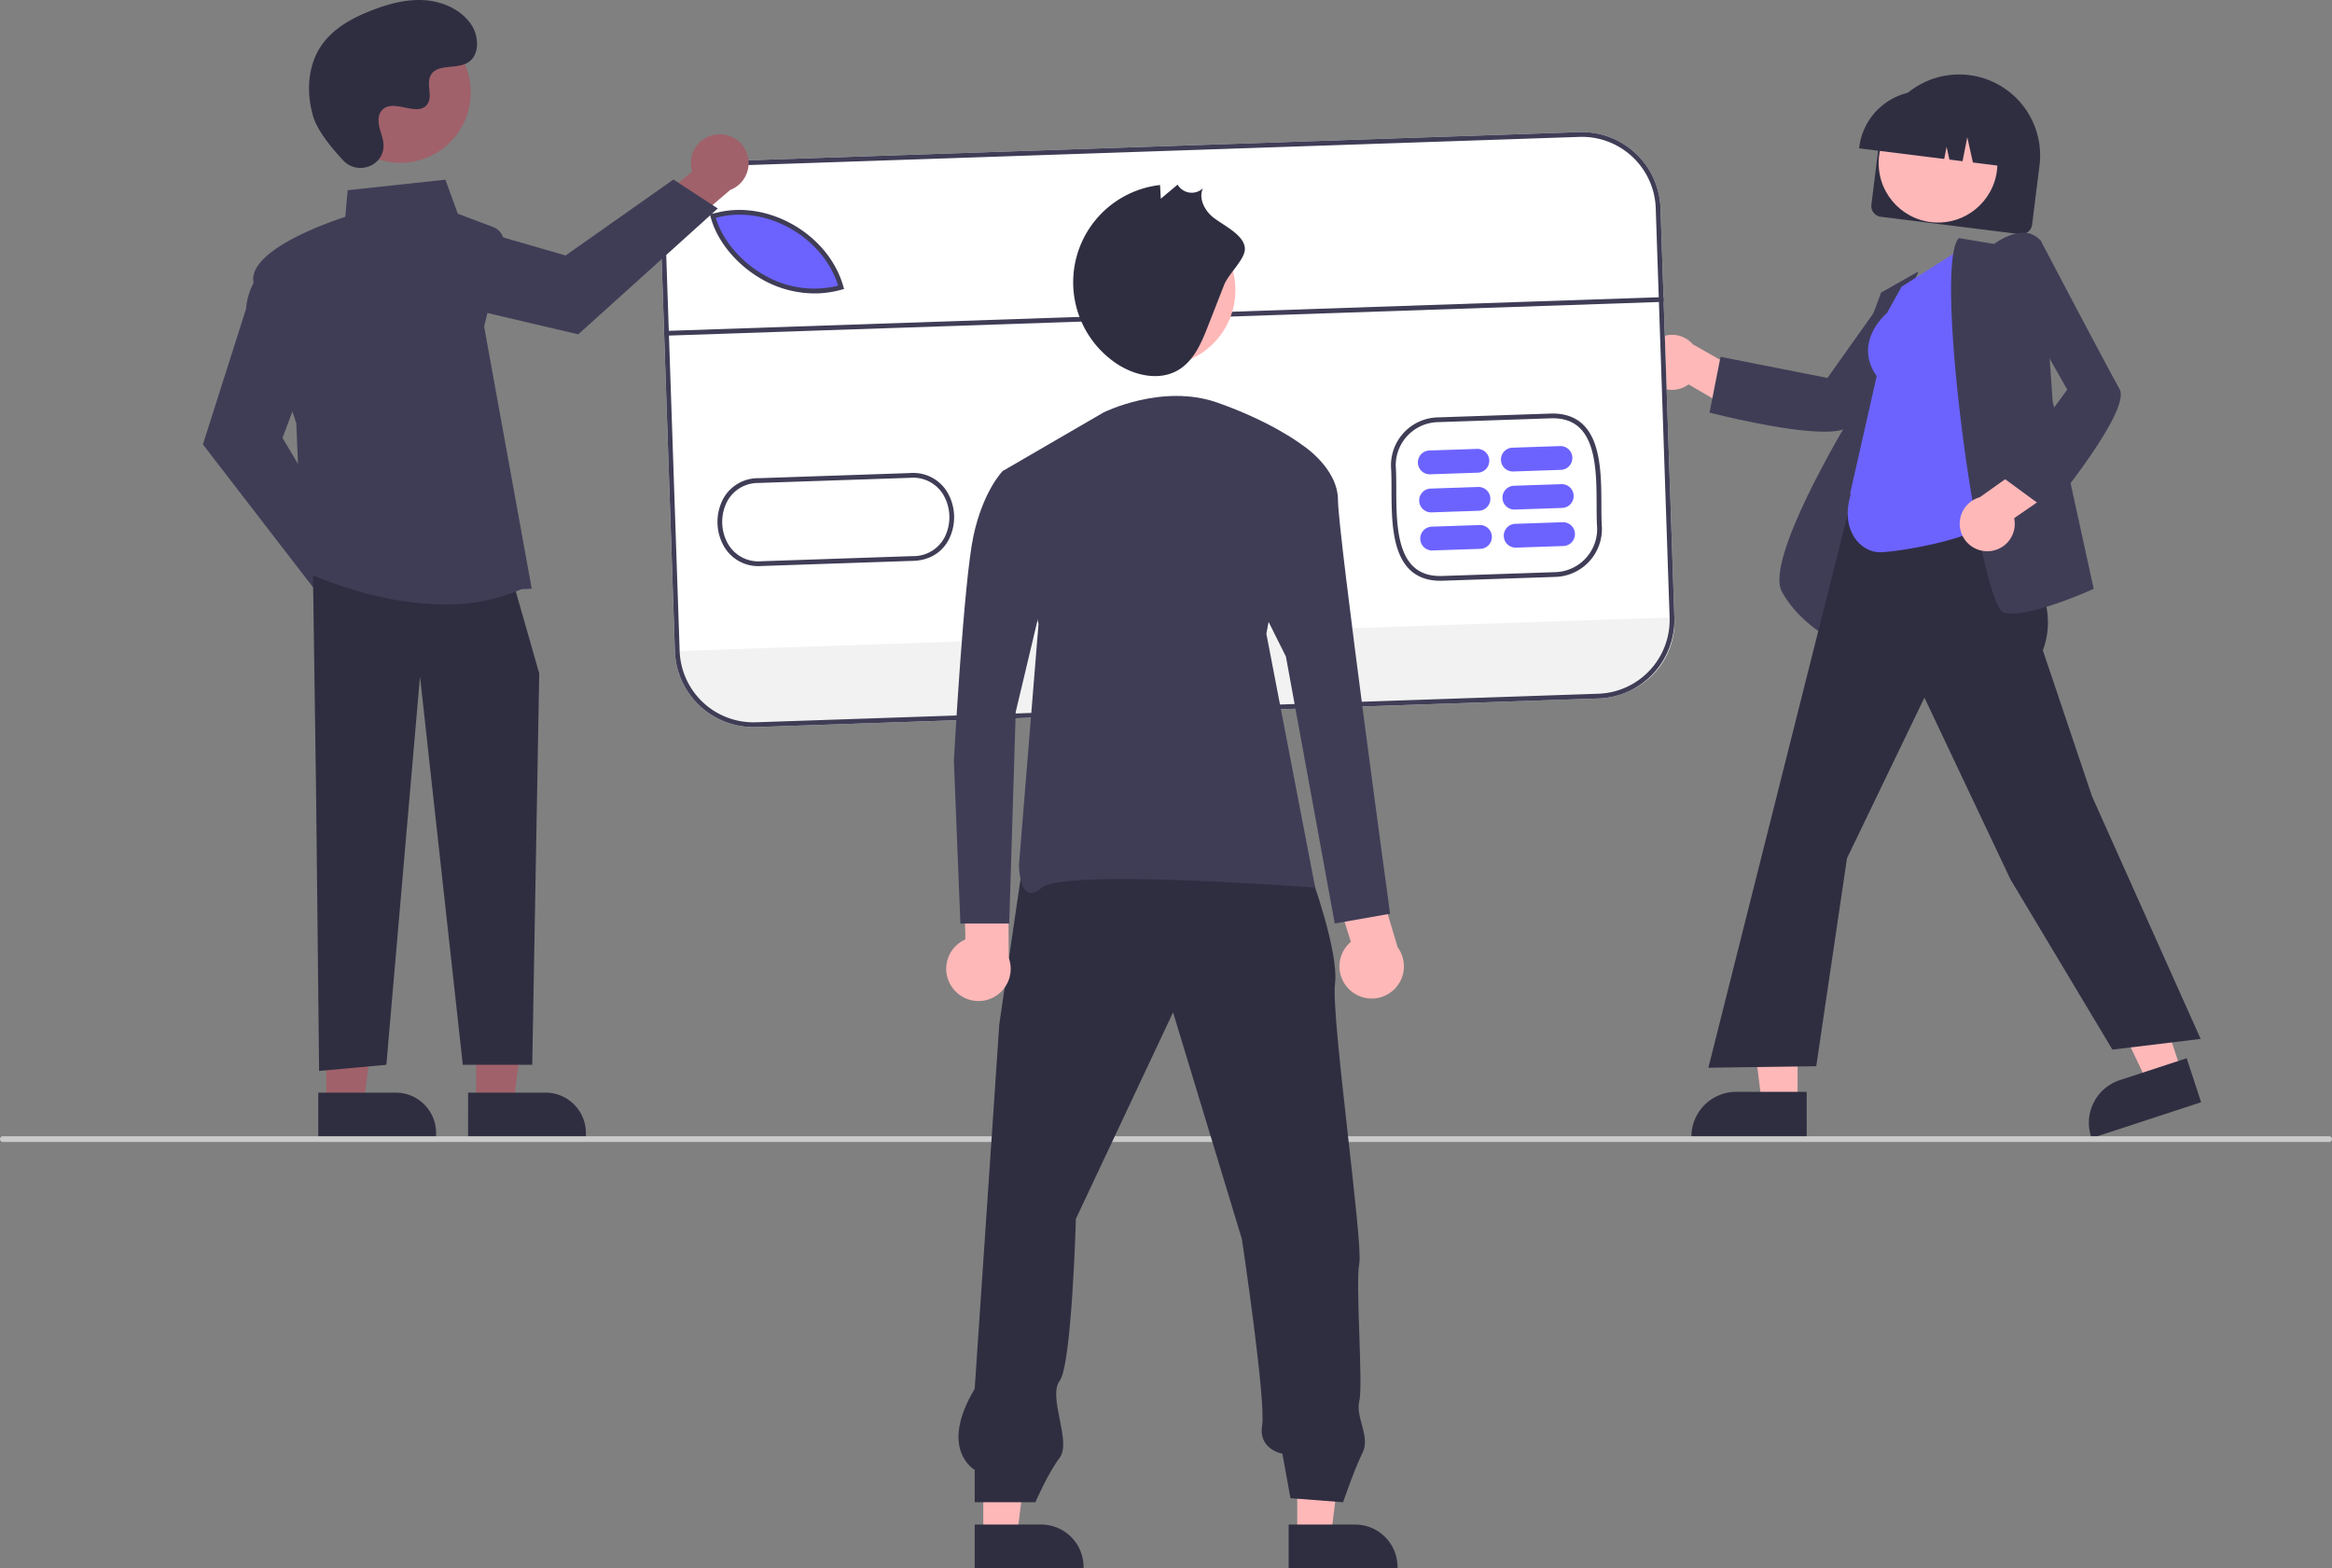 <svg xmlns="http://www.w3.org/2000/svg" width="1584" height="1065.291" viewBox="0 0 1584 1065.291">
  <rect x="0" y="0" width="1584" height="1065.291" fill="#808080" stroke="none"/>
  <defs>
    <style>
      .cls-1 {
        fill: #2f2e41;
      }

      .cls-2 {
        fill: #ffb8b8;
      }

      .cls-3 {
        fill: #3f3d56;
      }

      .cls-4 {
        fill: #6c63ff;
      }

      .cls-5 {
        fill: #fff;
      }

      .cls-6 {
        fill: #f2f2f2;
      }

      .cls-7 {
        fill: #a0616a;
      }

      .cls-8 {
        fill: #cacaca;
      }
    </style>
  </defs>
  <g id="svg" transform="translate(0 0)">
    <path id="Path_121" data-name="Path 121" class="cls-1" d="M846.857,290.338l5.082-40.733A55.006,55.006,0,0,1,961.1,263.224l-5.082,40.733a7.4,7.4,0,0,1-8.247,6.417l-94.5-11.79A7.4,7.4,0,0,1,846.857,290.338Z" transform="translate(424.283 -151.327)"/>
    <circle id="Ellipse_25" data-name="Ellipse 25" class="cls-2" cx="40.328" cy="40.328" r="40.328" transform="translate(1276.079 70.507)"/>
    <path id="Path_122" data-name="Path 122" class="cls-1" d="M842.635,245.568a43.561,43.561,0,0,1,48.564-37.79l8.147,1.016a43.561,43.561,0,0,1,37.79,48.564l-.1.815-17.217-2.148L916,238.849l-3.226,16.3-8.9-1.11-1.928-8.666-1.628,8.222-57.785-7.209Z" transform="translate(420.267 -145.642)"/>
    <path id="Path_123" data-name="Path 123" class="cls-2" d="M769.553,320.03a18.577,18.577,0,0,0,27.761,6.384l36.629,21.457,18.468-19.079-52.152-29.575a18.677,18.677,0,0,0-30.705,20.813Z" transform="translate(349.611 -65.337)"/>
    <path id="Path_124" data-name="Path 124" class="cls-3" d="M868.214,373.552c-27.018,0-74.562-12.1-77.195-12.771l-.832-.213,7.483-37.886,72.619,14.343,39.451-55.555,45.293-4.6-1.264,1.664c-.589.775-58.975,77.634-68.061,90.527C883.415,372.311,876.866,373.552,868.214,373.552Z" transform="translate(371 -80.303)"/>
    <path id="Path_125" data-name="Path 125" class="cls-3" d="M852.446,521.665l-1.081-.516c-.23-.11-23.185-11.276-35.075-33.073-11.833-21.694,43.56-113.722,47.436-120.107l.056-29.226,19.927-53.8,25.413-14.364L887.3,321.489Z" transform="translate(394.01 -86.221)"/>
    <path id="Path_126" data-name="Path 126" class="cls-2" d="M646.377,431.558l-24.288,0-11.554-93.681,35.846,0Z" transform="translate(574.621 318)"/>
    <path id="Path_127" data-name="Path 127" class="cls-1" d="M862.161,589.132l-78.314,0v-.991a30.483,30.483,0,0,1,30.48-30.482h0l47.832,0Z" transform="translate(365.032 183.97)"/>
    <path id="Path_128" data-name="Path 128" class="cls-2" d="M794.05,418.334,770.969,425.9,730.818,340.47l34.066-11.16Z" transform="translate(687.829 309.939)"/>
    <path id="Path_129" data-name="Path 129" class="cls-1" d="M999.172,575.811,924.75,600.195l-.308-.941A30.484,30.484,0,0,1,943.917,560.8h0L989.373,545.9Z" transform="translate(495.924 172.907)"/>
    <path id="Path_130" data-name="Path 130" class="cls-1" d="M1064.234,753.5,995,637.913,936.548,514.419l-52.6,109.087L863.057,764.791l-73.275,1.018.289-1.146L902.2,319.109l87.821,13.12-4,57.969,2.381,3.386c19.839,28.183,40.351,57.321,28.586,88.732l33.351,99.029,73.825,164.894Z" transform="translate(370.619 -40.545)"/>
    <path id="Path_131" data-name="Path 131" class="cls-4" d="M860.324,469.794c-12.726,0-27.244-14.53-19.712-39.338l-.488-.353,18.091-79.931c-15.788-22.579,5.028-41.214,6.978-42.879l9.936-17.885,43.841-27.8,22.182,184.306-.328.314C924.8,461.554,871,469.794,860.324,469.794Z" transform="translate(416.511 -94.667)"/>
    <path id="Path_132" data-name="Path 132" class="cls-3" d="M916.071,515.679a21.581,21.581,0,0,1-5.179-.548c-1.7-.428-4.465-2.6-8.73-16.487-16.957-55.211-36.978-221.333-22.433-237.59l.333-.372,23.882,3.98c1.985-1.465,12.4-8.737,22.016-7.473a14.589,14.589,0,0,1,9.983,5.9l.165.216,7.608,108.24L971.59,498.924l-.668.3C969.3,499.965,934.5,515.679,916.071,515.679Z" transform="translate(450.55 -98.962)"/>
    <path id="Path_133" data-name="Path 133" class="cls-2" d="M897.16,403.07a18.577,18.577,0,0,0,17.55-22.437l34.961-24.079-9.451-24.816-48.894,34.7a18.677,18.677,0,0,0,5.835,36.633Z" transform="translate(453.4 -28.659)"/>
    <path id="Path_134" data-name="Path 134" class="cls-3" d="M923.95,444.053l-31.141-22.837,43.774-59.691-33.592-59.28,15.029-42.976.971,1.851c.452.862,45.313,86.323,53.139,100.018,8.142,14.246-45.353,79.482-47.634,82.251Z" transform="translate(467.585 -96.865)"/>
    <path id="Path_135" data-name="Path 135" class="cls-5" d="M1060.095,606.561l-572.206,19.4a53.433,53.433,0,0,1-55.149-51.533L423.315,296.4a53.432,53.432,0,0,1,51.532-55.149l572.206-19.4a53.432,53.432,0,0,1,55.149,51.533l9.424,278.021A53.432,53.432,0,0,1,1060.095,606.561Z" transform="translate(25.681 -132.104)"/>
    <path id="Path_136" data-name="Path 136" class="cls-6" d="M1106.1,391.614l.05,1.471a50.97,50.97,0,0,1-49.223,52.66L481.864,465.237A50.967,50.967,0,0,1,429.2,416.03l-.05-1.471Z" transform="translate(31.205 27.695)"/>
    <path id="Path_137" data-name="Path 137" class="cls-4" d="M529.121,301.149c-41.21,11.673-79.6-19.035-87.119-48.475l2.876-.615C479.642,243.129,519.591,266.843,529.121,301.149Z" transform="translate(43.295 -105.433)"/>
    <path id="Path_138" data-name="Path 138" class="cls-3" d="M713.757,433.88c-9.284.315-16.76-2.2-22.224-7.463-12.349-11.9-12.406-35.656-12.451-54.741-.014-5.552-.026-10.8-.341-15.179l0-.066a32.567,32.567,0,0,1,31.274-33.485l76.966-2.608c9.272-.314,16.741,2.193,22.2,7.453,12.348,11.895,12.413,35.64,12.466,54.72.015,5.564.029,10.82.349,15.21A32.588,32.588,0,0,1,790.7,431.272ZM681.969,356.3c.321,4.488.334,9.774.347,15.37.044,18.474.1,41.466,11.462,52.42,4.877,4.7,11.377,6.847,19.869,6.559l76.943-2.608a29.332,29.332,0,0,0,28.171-30.153c-.324-4.436-.338-9.746-.354-15.369-.051-18.469-.114-41.455-11.475-52.4-4.873-4.694-11.366-6.837-19.847-6.549l-76.963,2.608A29.325,29.325,0,0,0,681.969,356.3Z" transform="translate(266.092 -39.415)"/>
    <path id="Path_139" data-name="Path 139" class="cls-3" d="M513.714,305.736a72.165,72.165,0,0,1-38.483-9.869c-17.064-9.818-30.246-26.022-34.4-42.285l-.417-1.63,4.489-.961c35.284-9.051,76.35,14.87,86.172,50.217l.431,1.55-1.548.439a67.9,67.9,0,0,1-16.242,2.54ZM444.41,254.4c4.388,14.9,16.673,29.59,32.434,38.659a67.423,67.423,0,0,0,50.655,7.447c-10.138-32.9-48.666-54.918-81.823-46.378Z" transform="translate(41.8 -106.468)"/>
    <path id="Path_140" data-name="Path 140" class="cls-3" d="M472.611,404.337a26.845,26.845,0,0,1-24.664-12.545,33.579,33.579,0,0,1-1.126-32.906,26.94,26.94,0,0,1,24.332-14.217l102.55-3.476a26.988,26.988,0,0,1,25.212,12.555,33.579,33.579,0,0,1,1.112,32.9c-4.829,8.944-13.471,13.926-24.327,14.189l-102.553,3.476Zm-1.852-56.422a23.775,23.775,0,0,0-21.09,12.506,30.25,30.25,0,0,0,1.014,29.645,23.8,23.8,0,0,0,22.332,11.017l102.6-3.478a23.835,23.835,0,0,0,21.566-12.492,30.248,30.248,0,0,0-1-29.642,23.9,23.9,0,0,0-22.343-11.047L471.228,347.9c-.157,0-.314.007-.47.012Z" transform="translate(44.286 -19.857)"/>
    <path id="Path_141" data-name="Path 141" class="cls-4" d="M728.79,348.849l-32.328,1.1a8.087,8.087,0,0,1-.548-16.164l32.328-1.1a8.087,8.087,0,1,1,.548,16.164Z" transform="translate(274.919 -27.772)"/>
    <path id="Path_142" data-name="Path 142" class="cls-4" d="M729.242,362.172l-32.328,1.1a8.087,8.087,0,0,1-.548-16.164l32.328-1.1a8.087,8.087,0,0,1,.548,16.164Z" transform="translate(275.344 -15.233)"/>
    <path id="Path_143" data-name="Path 143" class="cls-4" d="M729.693,375.5l-32.328,1.1a8.087,8.087,0,1,1-.548-16.164l32.328-1.1a8.087,8.087,0,1,1,.548,16.164Z" transform="translate(275.769 -2.694)"/>
    <path id="Path_144" data-name="Path 144" class="cls-4" d="M757.934,347.861l-32.328,1.1a8.087,8.087,0,1,1-.548-16.164h0l32.328-1.1a8.087,8.087,0,0,1,.548,16.164Z" transform="translate(302.348 -28.702)"/>
    <path id="Path_145" data-name="Path 145" class="cls-4" d="M758.386,361.184l-32.328,1.1a8.087,8.087,0,0,1-.548-16.164h0l32.328-1.1a8.087,8.087,0,0,1,.548,16.164h0Z" transform="translate(302.774 -16.163)"/>
    <path id="Path_146" data-name="Path 146" class="cls-4" d="M758.838,374.507l-32.328,1.1a8.087,8.087,0,0,1-.548-16.164l32.328-1.1a8.087,8.087,0,0,1,.548,16.164Z" transform="translate(303.199 -3.624)"/>
    <rect id="Rectangle_9" data-name="Rectangle 9" class="cls-3" width="677.341" height="3.235" transform="translate(452.994 224.755) rotate(-1.942)"/>
    <path id="Path_147" data-name="Path 147" class="cls-3" d="M1060.095,606.561l-572.206,19.4a53.433,53.433,0,0,1-55.149-51.533L423.315,296.4a53.432,53.432,0,0,1,51.532-55.149l572.206-19.4a53.432,53.432,0,0,1,55.149,51.533l9.424,278.021A53.432,53.432,0,0,1,1060.095,606.561ZM474.958,244.485a50.194,50.194,0,0,0-48.411,51.808l9.424,278.021a50.194,50.194,0,0,0,51.807,48.41l572.206-19.395a50.194,50.194,0,0,0,48.41-51.807L1098.97,273.5a50.194,50.194,0,0,0-51.807-48.41Z" transform="translate(25.681 -132.104)"/>
    <path id="Path_148" data-name="Path 148" class="cls-7" d="M365.551,410.943a19.474,19.474,0,0,0-23.775-18.066l-25.752-36.292-25.871,10.271L327.24,417.6a19.579,19.579,0,0,0,38.312-6.653Z" transform="translate(-99.622 -5.274)"/>
    <path id="Path_149" data-name="Path 149" class="cls-3" d="M340.92,491.336,263,390.247l29.2-91.761c2.14-23.07,16.576-29.512,17.19-29.775l.937-.4,25.407,67.753-18.654,49.745,45.787,77.007Z" transform="translate(-125.179 -88.357)"/>
    <path id="Path_150" data-name="Path 150" class="cls-7" d="M466.965,222.751a19.473,19.473,0,0,0-16.174,25.1L416.6,276.333l12.24,25,47.721-40.9a19.579,19.579,0,0,0-9.6-37.683Z" transform="translate(19.387 -131.395)"/>
    <path id="Path_151" data-name="Path 151" class="cls-3" d="M549.825,258.092l-94.761,85.5L361.32,321.582c-23.166-.349-30.705-14.244-31.015-14.836l-.473-.9,65.586-30.569,51.039,14.753,73.236-51.6Z" transform="translate(-62.276 -116.486)"/>
    <path id="Path_152" data-name="Path 152" class="cls-7" d="M166.608,433.7h25.46l12.111-98.206-37.577,0Z" transform="translate(156.802 315.759)"/>
    <path id="Path_153" data-name="Path 153" class="cls-1" d="M0,0H80.019V30.916H27.408A27.408,27.408,0,0,1,0,3.509V0Z" transform="translate(397.969 773.101) rotate(179.997)"/>
    <path id="Path_154" data-name="Path 154" class="cls-7" d="M114.186,433.7h25.46l12.111-98.206-37.577,0Z" transform="translate(107.464 315.759)"/>
    <path id="Path_155" data-name="Path 155" class="cls-1" d="M0,0H80.019V30.916H27.408A27.408,27.408,0,0,1,0,3.509V0Z" transform="translate(296.208 773.1) rotate(179.997)"/>
    <path id="Path_156" data-name="Path 156" class="cls-1" d="M109.518,201.425,111.6,346.8l2.075,191.06L159.36,533.7,182.2,269.958,211.278,533.7h47.169l4.75-265.823-16.615-58.15Z" transform="translate(103.076 189.577)"/>
    <path id="Path_157" data-name="Path 157" class="cls-3" d="M410.634,526.953c-49.712,0-95.471-22.5-96.089-22.8l-.513-.257L309.86,403.775c-1.21-3.538-25.031-73.348-29.065-95.537-4.088-22.481,55.155-42.21,62.349-44.518l1.633-18.085,66.388-7.154,8.414,23.14,23.817,8.931a11.781,11.781,0,0,1,7.3,13.84l-13.236,53.831,32.33,178.1-6.96.3A126.4,126.4,0,0,1,410.634,526.953Z" transform="translate(-108.618 -116.43)"/>
    <circle id="Ellipse_26" data-name="Ellipse 26" class="cls-7" cx="47.8" cy="47.8" r="47.8" transform="translate(224.155 15.001)"/>
    <path id="Path_158" data-name="Path 158" class="cls-1" d="M323.462,284.678c9.109,9.7,26.027,4.494,27.214-8.762a16.015,16.015,0,0,0-.02-3.093c-.613-5.872-4.005-11.2-3.193-17.4a9.127,9.127,0,0,1,1.67-4.272c7.259-9.721,24.3,4.348,31.15-4.452,4.2-5.4-.737-13.891,2.487-19.922,4.255-7.96,16.857-4.033,24.76-8.392,8.793-4.85,8.267-18.341,2.479-26.547-7.059-10.007-19.435-15.347-31.658-16.117s-24.36,2.534-35.771,6.981c-12.965,5.052-25.821,12.035-33.8,23.435-9.7,13.864-10.636,32.5-5.784,48.712C305.95,264.709,316.023,276.754,323.462,284.678Z" transform="translate(-90.225 -175.607)"/>
    <path id="Path_159" data-name="Path 159" class="cls-8" d="M1774.059,577.09H193.941a1.941,1.941,0,0,1,0-3.882H1774.059a1.941,1.941,0,0,1,0,3.882Z" transform="translate(-192 198.606)"/>
    <path id="Path_160" data-name="Path 160" class="cls-2" d="M453.928,580.223l22.933,0,10.909-88.456-33.846,0Z" transform="translate(427.223 462.839)"/>
    <path id="Path_161" data-name="Path 161" class="cls-1" d="M642.913,709.085l45.163,0h0a28.782,28.782,0,0,1,28.781,28.779v.937l-73.945,0Z" transform="translate(232.389 326.489)"/>
    <path id="Path_162" data-name="Path 162" class="cls-2" d="M344.075,580.223l22.933,0,10.909-88.456-33.846,0Z" transform="translate(323.832 462.839)"/>
    <path id="Path_163" data-name="Path 163" class="cls-1" d="M533.059,709.085l45.163,0h0a28.782,28.782,0,0,1,28.781,28.779v.937l-73.945,0Z" transform="translate(128.997 326.489)"/>
    <path id="Path_164" data-name="Path 164" class="cls-1" d="M766.631,487.136s19.249,52.248,16.5,74.247,19.249,175.993,16.5,189.742,2.75,82.5,0,93.5,7.718,24.138,2.218,35.137-13.218,33.61-13.218,33.61l-35.748-2.75-5.5-30.249s-16.5-2.75-13.749-19.249-13.75-126.495-13.75-126.495L673.135,580.632l-66,140.244s-2.75,99-11,110,8.25,41.248,0,52.248-16.5,30.249-16.5,30.249H538.389v-22s-24.749-13.749,0-55l16.723-247.714,16.5-112.745Z" transform="translate(123.661 107.035)"/>
    <circle id="Ellipse_27" data-name="Ellipse 27" class="cls-2" cx="51.361" cy="51.361" r="51.361" transform="translate(736.419 145.676)"/>
    <path id="Path_165" data-name="Path 165" class="cls-1" d="M670.054,308.3l-10.873,27.779c-4.455,11.383-9.558,23.562-20,29.915-12.895,7.844-30.114,4.019-42.588-4.478a66.5,66.5,0,0,1,29.934-121.043l.516,9.3,11.409-9.563a11.092,11.092,0,0,0,17.242,2.438c-3,6.212.462,13.789,5.457,18.548,6.137,5.846,23.689,12.872,22.96,23.323C683.623,291.492,672.882,301.073,670.054,308.3Z" transform="translate(161.433 -114.805)"/>
    <path id="Path_166" data-name="Path 166" class="cls-2" d="M526.779,564.321A21.748,21.748,0,0,1,536.1,532.3l-1.026-49.686,30.042-7.988.464,70.187a21.865,21.865,0,0,1-38.8,19.506Z" transform="translate(119.621 105.826)"/>
    <path id="Path_167" data-name="Path 167" class="cls-3" d="M611.4,325.35s39.8-19.9,77.39-6.633,57.49,28.745,57.49,28.745L721.963,475.709l33.167,172.47s-170.259-13.267-185.737,0S553.915,632.7,553.915,632.7l13.267-163.625L542.86,365.15Z" transform="translate(138.221 -45.207)"/>
    <path id="Path_168" data-name="Path 168" class="cls-2" d="M671.972,569.307a21.748,21.748,0,0,1-.045-33.347l-14.935-47.4,26.591-16.1,20.151,67.234a21.865,21.865,0,0,1-31.762,29.614Z" transform="translate(245.64 103.783)"/>
    <path id="Path_169" data-name="Path 169" class="cls-3" d="M649.331,331.314h15.478s24.323,15.478,24.323,37.59S724.51,649.72,724.51,649.72l-37.59,6.633L653.753,475.039,629.43,426.393Z" transform="translate(219.699 -29.058)"/>
    <path id="Path_170" data-name="Path 170" class="cls-3" d="M600.952,340.426H558.941s-13.267,13.267-19.9,44.223-13.267,152.57-13.267,152.57L530.2,647.777h33.167l4.422-143.725L589.9,411.183Z" transform="translate(122.14 -20.482)"/>
  </g>
</svg>
